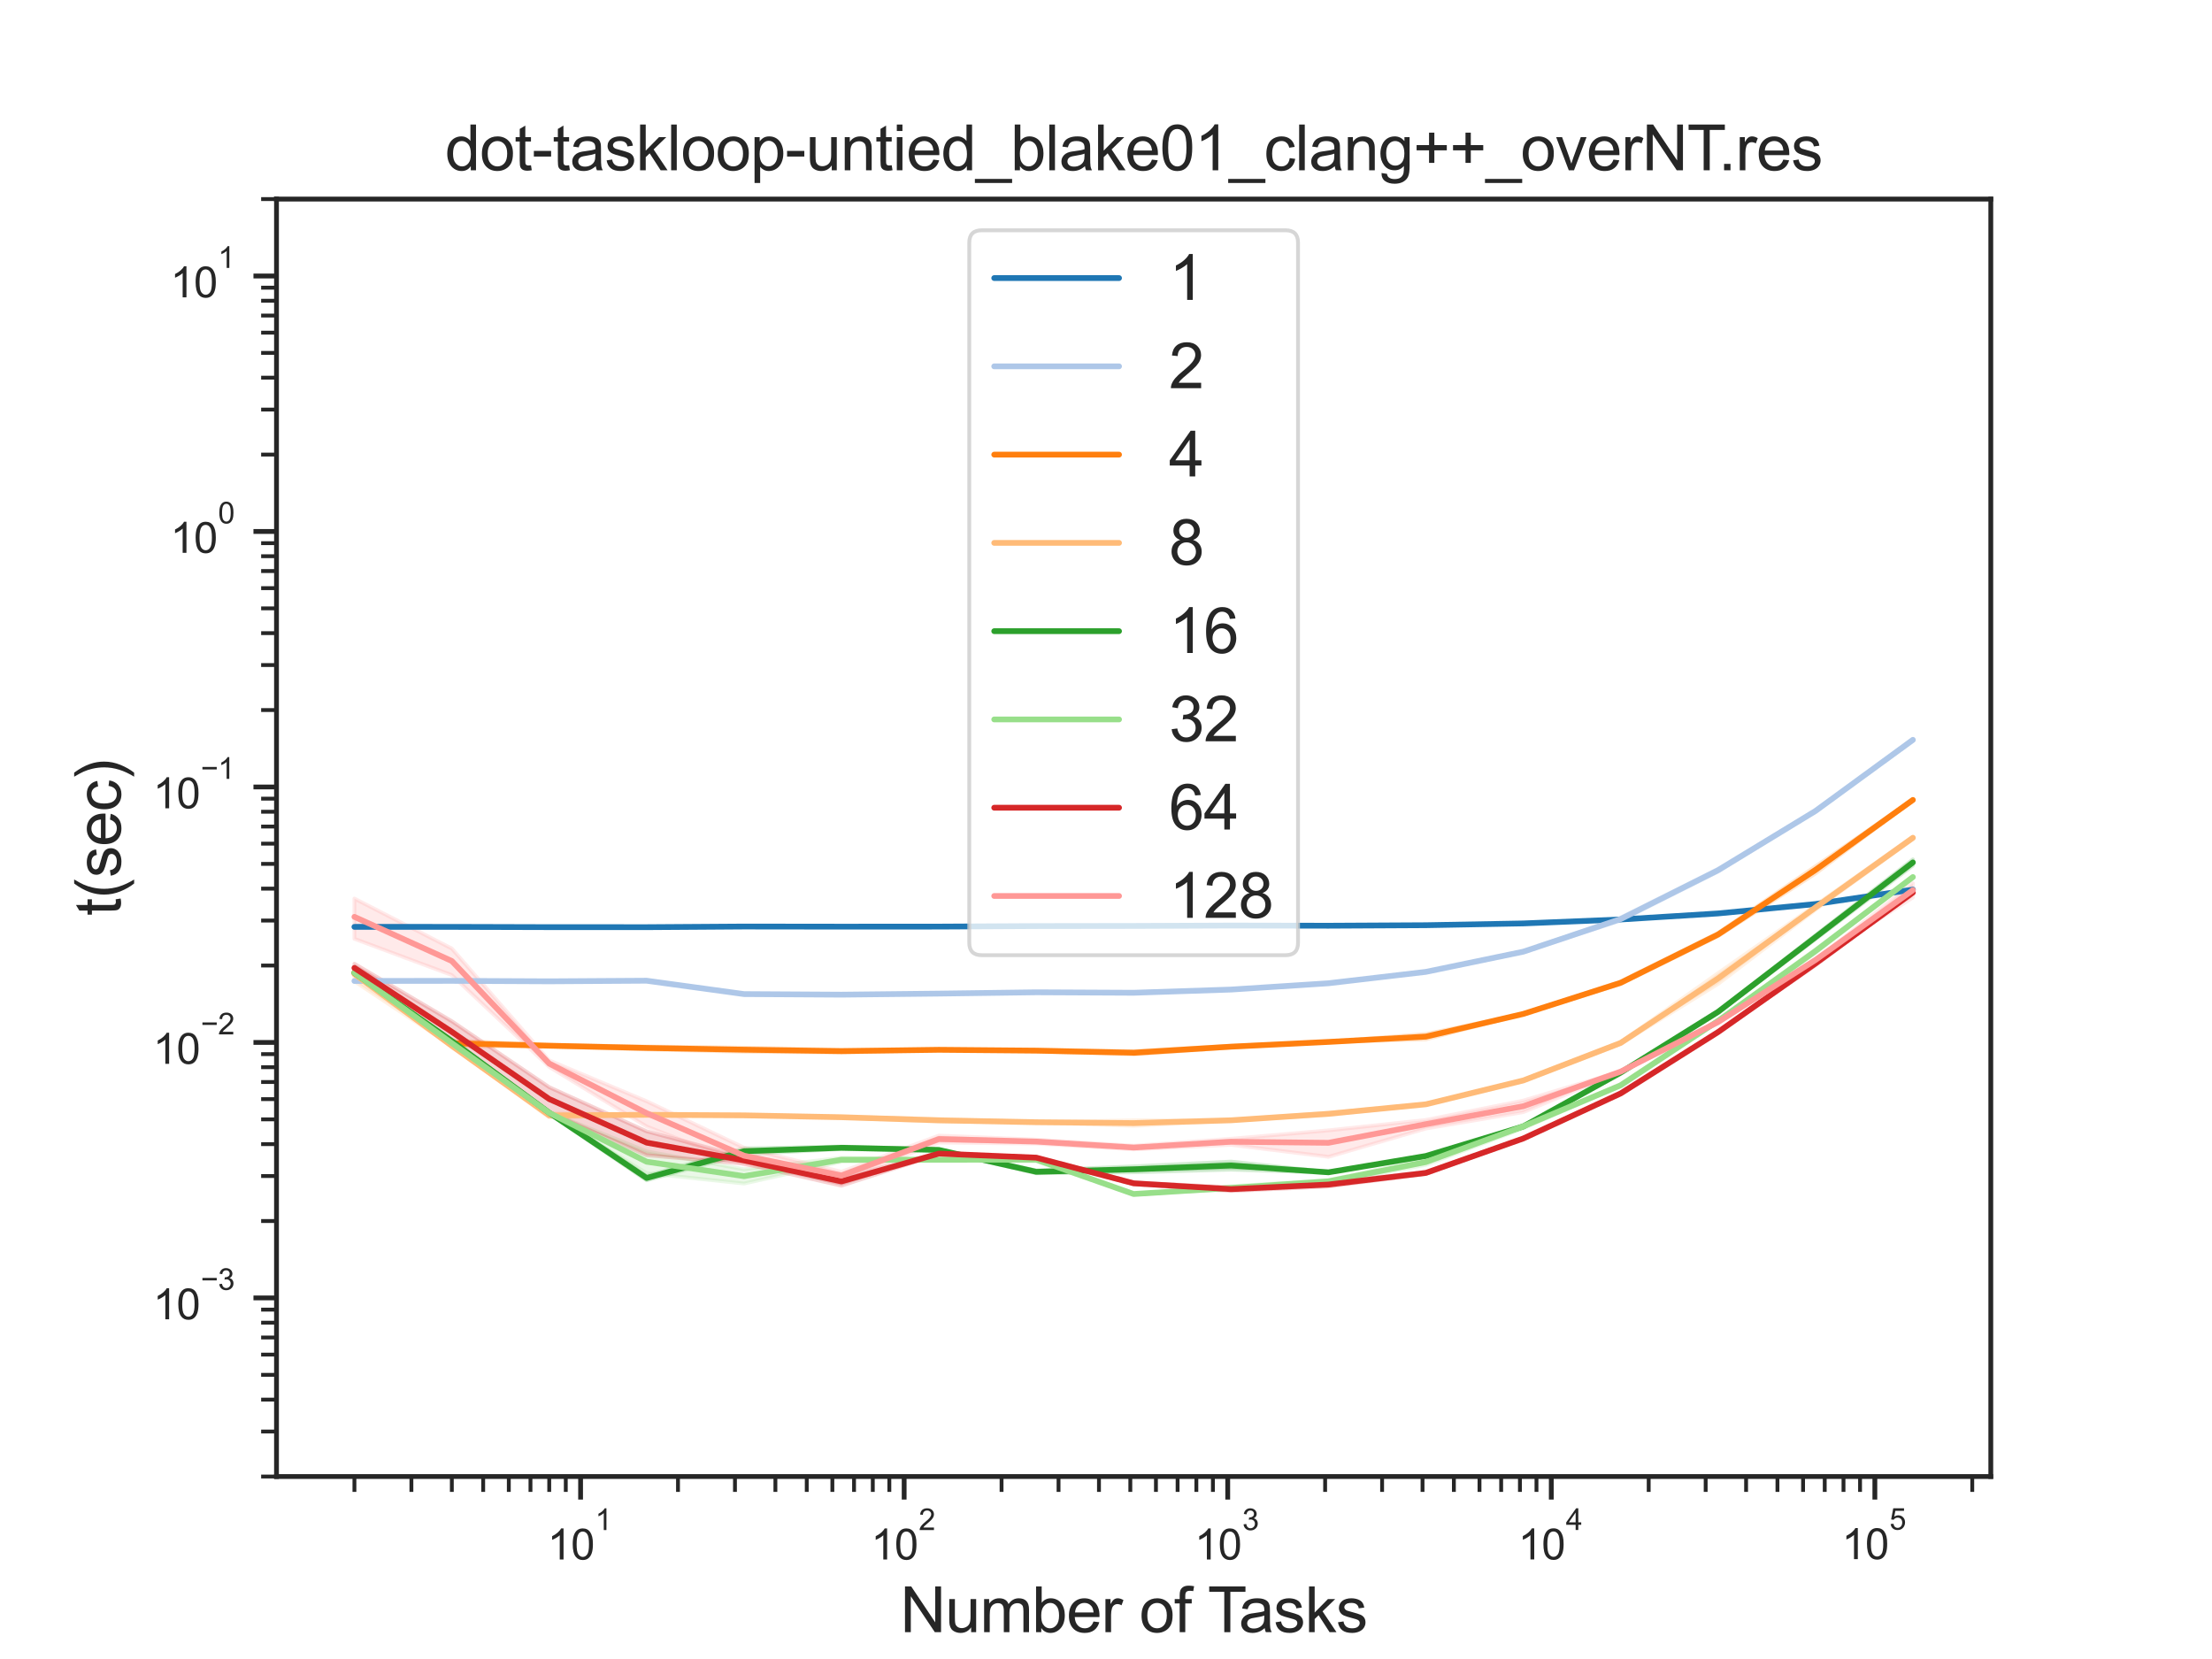 <?xml version="1.0" encoding="utf-8" standalone="no"?>
<!DOCTYPE svg PUBLIC "-//W3C//DTD SVG 1.1//EN"
  "http://www.w3.org/Graphics/SVG/1.1/DTD/svg11.dtd">
<svg xmlns:xlink="http://www.w3.org/1999/xlink" width="460.8pt" height="345.6pt" viewBox="0 0 460.8 345.6" xmlns="http://www.w3.org/2000/svg" version="1.1">
 <defs>
  <style type="text/css">*{stroke-linejoin: round; stroke-linecap: butt}</style>
 </defs>
 <g id="figure_1">
  <g id="patch_1">
   <path d="M 0 345.6 
L 460.8 345.6 
L 460.8 0 
L 0 0 
z
" style="fill: #ffffff"/>
  </g>
  <g id="axes_1">
   <g id="patch_2">
    <path d="M 57.6 307.584 
L 414.72 307.584 
L 414.72 41.472 
L 57.6 41.472 
z
" style="fill: #ffffff"/>
   </g>
   <g id="matplotlib.axis_1">
    <g id="xtick_1">
     <g id="line2d_1">
      <defs>
       <path id="m583a133d14" d="M 0 0 
L 0 4.8 
" style="stroke: #262626"/>
      </defs>
      <g>
       <use xlink:href="#m583a133d14" x="120.947" y="307.584" style="fill: #262626; stroke: #262626"/>
      </g>
     </g>
     <g id="text_1">
      <!-- $\mathdefault{10^{1}}$ -->
      <g style="fill: #262626" transform="translate(114.039 324.959)scale(0.088 -0.088)">
       <defs>
        <path id="ArialMT-31" d="M 2384 0 
L 1822 0 
L 1822 3584 
Q 1619 3391 1289 3197 
Q 959 3003 697 2906 
L 697 3450 
Q 1169 3672 1522 3987 
Q 1875 4303 2022 4600 
L 2384 4600 
L 2384 0 
z
" transform="scale(0.016)"/>
        <path id="ArialMT-30" d="M 266 2259 
Q 266 3072 433 3567 
Q 600 4063 929 4331 
Q 1259 4600 1759 4600 
Q 2128 4600 2406 4451 
Q 2684 4303 2865 4023 
Q 3047 3744 3150 3342 
Q 3253 2941 3253 2259 
Q 3253 1453 3087 958 
Q 2922 463 2592 192 
Q 2263 -78 1759 -78 
Q 1097 -78 719 397 
Q 266 969 266 2259 
z
M 844 2259 
Q 844 1131 1108 757 
Q 1372 384 1759 384 
Q 2147 384 2411 759 
Q 2675 1134 2675 2259 
Q 2675 3391 2411 3762 
Q 2147 4134 1753 4134 
Q 1366 4134 1134 3806 
Q 844 3388 844 2259 
z
" transform="scale(0.016)"/>
       </defs>
       <use xlink:href="#ArialMT-31" transform="translate(0 0.994)"/>
       <use xlink:href="#ArialMT-30" transform="translate(55.615 0.994)"/>
       <use xlink:href="#ArialMT-31" transform="translate(112.973 70.688)scale(0.7)"/>
      </g>
     </g>
    </g>
    <g id="xtick_2">
     <g id="line2d_2">
      <g>
       <use xlink:href="#m583a133d14" x="188.352" y="307.584" style="fill: #262626; stroke: #262626"/>
      </g>
     </g>
     <g id="text_2">
      <!-- $\mathdefault{10^{2}}$ -->
      <g style="fill: #262626" transform="translate(181.444 324.959)scale(0.088 -0.088)">
       <defs>
        <path id="ArialMT-32" d="M 3222 541 
L 3222 0 
L 194 0 
Q 188 203 259 391 
Q 375 700 629 1000 
Q 884 1300 1366 1694 
Q 2113 2306 2375 2664 
Q 2638 3022 2638 3341 
Q 2638 3675 2398 3904 
Q 2159 4134 1775 4134 
Q 1369 4134 1125 3890 
Q 881 3647 878 3216 
L 300 3275 
Q 359 3922 746 4261 
Q 1134 4600 1788 4600 
Q 2447 4600 2831 4234 
Q 3216 3869 3216 3328 
Q 3216 3053 3103 2787 
Q 2991 2522 2730 2228 
Q 2469 1934 1863 1422 
Q 1356 997 1212 845 
Q 1069 694 975 541 
L 3222 541 
z
" transform="scale(0.016)"/>
       </defs>
       <use xlink:href="#ArialMT-31" transform="translate(0 0.994)"/>
       <use xlink:href="#ArialMT-30" transform="translate(55.615 0.994)"/>
       <use xlink:href="#ArialMT-32" transform="translate(112.973 70.688)scale(0.7)"/>
      </g>
     </g>
    </g>
    <g id="xtick_3">
     <g id="line2d_3">
      <g>
       <use xlink:href="#m583a133d14" x="255.757" y="307.584" style="fill: #262626; stroke: #262626"/>
      </g>
     </g>
     <g id="text_3">
      <!-- $\mathdefault{10^{3}}$ -->
      <g style="fill: #262626" transform="translate(248.849 324.959)scale(0.088 -0.088)">
       <defs>
        <path id="ArialMT-33" d="M 269 1209 
L 831 1284 
Q 928 806 1161 595 
Q 1394 384 1728 384 
Q 2125 384 2398 659 
Q 2672 934 2672 1341 
Q 2672 1728 2419 1979 
Q 2166 2231 1775 2231 
Q 1616 2231 1378 2169 
L 1441 2663 
Q 1497 2656 1531 2656 
Q 1891 2656 2178 2843 
Q 2466 3031 2466 3422 
Q 2466 3731 2256 3934 
Q 2047 4138 1716 4138 
Q 1388 4138 1169 3931 
Q 950 3725 888 3313 
L 325 3413 
Q 428 3978 793 4289 
Q 1159 4600 1703 4600 
Q 2078 4600 2393 4439 
Q 2709 4278 2876 4000 
Q 3044 3722 3044 3409 
Q 3044 3113 2884 2869 
Q 2725 2625 2413 2481 
Q 2819 2388 3044 2092 
Q 3269 1797 3269 1353 
Q 3269 753 2831 336 
Q 2394 -81 1725 -81 
Q 1122 -81 723 278 
Q 325 638 269 1209 
z
" transform="scale(0.016)"/>
       </defs>
       <use xlink:href="#ArialMT-31" transform="translate(0 0.994)"/>
       <use xlink:href="#ArialMT-30" transform="translate(55.615 0.994)"/>
       <use xlink:href="#ArialMT-33" transform="translate(112.973 70.688)scale(0.7)"/>
      </g>
     </g>
    </g>
    <g id="xtick_4">
     <g id="line2d_4">
      <g>
       <use xlink:href="#m583a133d14" x="323.162" y="307.584" style="fill: #262626; stroke: #262626"/>
      </g>
     </g>
     <g id="text_4">
      <!-- $\mathdefault{10^{4}}$ -->
      <g style="fill: #262626" transform="translate(316.254 324.871)scale(0.088 -0.088)">
       <defs>
        <path id="ArialMT-34" d="M 2069 0 
L 2069 1097 
L 81 1097 
L 81 1613 
L 2172 4581 
L 2631 4581 
L 2631 1613 
L 3250 1613 
L 3250 1097 
L 2631 1097 
L 2631 0 
L 2069 0 
z
M 2069 1613 
L 2069 3678 
L 634 1613 
L 2069 1613 
z
" transform="scale(0.016)"/>
       </defs>
       <use xlink:href="#ArialMT-31" transform="translate(0 0.202)"/>
       <use xlink:href="#ArialMT-30" transform="translate(55.615 0.202)"/>
       <use xlink:href="#ArialMT-34" transform="translate(112.973 69.895)scale(0.7)"/>
      </g>
     </g>
    </g>
    <g id="xtick_5">
     <g id="line2d_5">
      <g>
       <use xlink:href="#m583a133d14" x="390.567" y="307.584" style="fill: #262626; stroke: #262626"/>
      </g>
     </g>
     <g id="text_5">
      <!-- $\mathdefault{10^{5}}$ -->
      <g style="fill: #262626" transform="translate(383.659 324.871)scale(0.088 -0.088)">
       <defs>
        <path id="ArialMT-35" d="M 266 1200 
L 856 1250 
Q 922 819 1161 601 
Q 1400 384 1738 384 
Q 2144 384 2425 690 
Q 2706 997 2706 1503 
Q 2706 1984 2436 2262 
Q 2166 2541 1728 2541 
Q 1456 2541 1237 2417 
Q 1019 2294 894 2097 
L 366 2166 
L 809 4519 
L 3088 4519 
L 3088 3981 
L 1259 3981 
L 1013 2750 
Q 1425 3038 1878 3038 
Q 2478 3038 2890 2622 
Q 3303 2206 3303 1553 
Q 3303 931 2941 478 
Q 2500 -78 1738 -78 
Q 1113 -78 717 272 
Q 322 622 266 1200 
z
" transform="scale(0.016)"/>
       </defs>
       <use xlink:href="#ArialMT-31" transform="translate(0 0.88)"/>
       <use xlink:href="#ArialMT-30" transform="translate(55.615 0.88)"/>
       <use xlink:href="#ArialMT-35" transform="translate(112.973 70.573)scale(0.7)"/>
      </g>
     </g>
    </g>
    <g id="xtick_6">
     <g id="line2d_6">
      <defs>
       <path id="me61d03de4f" d="M 0 0 
L 0 3.2 
" style="stroke: #262626; stroke-width: 0.8"/>
      </defs>
      <g>
       <use xlink:href="#me61d03de4f" x="73.833" y="307.584" style="fill: #262626; stroke: #262626; stroke-width: 0.8"/>
      </g>
     </g>
    </g>
    <g id="xtick_7">
     <g id="line2d_7">
      <g>
       <use xlink:href="#me61d03de4f" x="85.702" y="307.584" style="fill: #262626; stroke: #262626; stroke-width: 0.8"/>
      </g>
     </g>
    </g>
    <g id="xtick_8">
     <g id="line2d_8">
      <g>
       <use xlink:href="#me61d03de4f" x="94.124" y="307.584" style="fill: #262626; stroke: #262626; stroke-width: 0.8"/>
      </g>
     </g>
    </g>
    <g id="xtick_9">
     <g id="line2d_9">
      <g>
       <use xlink:href="#me61d03de4f" x="100.656" y="307.584" style="fill: #262626; stroke: #262626; stroke-width: 0.8"/>
      </g>
     </g>
    </g>
    <g id="xtick_10">
     <g id="line2d_10">
      <g>
       <use xlink:href="#me61d03de4f" x="105.993" y="307.584" style="fill: #262626; stroke: #262626; stroke-width: 0.8"/>
      </g>
     </g>
    </g>
    <g id="xtick_11">
     <g id="line2d_11">
      <g>
       <use xlink:href="#me61d03de4f" x="110.506" y="307.584" style="fill: #262626; stroke: #262626; stroke-width: 0.8"/>
      </g>
     </g>
    </g>
    <g id="xtick_12">
     <g id="line2d_12">
      <g>
       <use xlink:href="#me61d03de4f" x="114.415" y="307.584" style="fill: #262626; stroke: #262626; stroke-width: 0.8"/>
      </g>
     </g>
    </g>
    <g id="xtick_13">
     <g id="line2d_13">
      <g>
       <use xlink:href="#me61d03de4f" x="117.862" y="307.584" style="fill: #262626; stroke: #262626; stroke-width: 0.8"/>
      </g>
     </g>
    </g>
    <g id="xtick_14">
     <g id="line2d_14">
      <g>
       <use xlink:href="#me61d03de4f" x="141.238" y="307.584" style="fill: #262626; stroke: #262626; stroke-width: 0.8"/>
      </g>
     </g>
    </g>
    <g id="xtick_15">
     <g id="line2d_15">
      <g>
       <use xlink:href="#me61d03de4f" x="153.107" y="307.584" style="fill: #262626; stroke: #262626; stroke-width: 0.8"/>
      </g>
     </g>
    </g>
    <g id="xtick_16">
     <g id="line2d_16">
      <g>
       <use xlink:href="#me61d03de4f" x="161.529" y="307.584" style="fill: #262626; stroke: #262626; stroke-width: 0.8"/>
      </g>
     </g>
    </g>
    <g id="xtick_17">
     <g id="line2d_17">
      <g>
       <use xlink:href="#me61d03de4f" x="168.061" y="307.584" style="fill: #262626; stroke: #262626; stroke-width: 0.8"/>
      </g>
     </g>
    </g>
    <g id="xtick_18">
     <g id="line2d_18">
      <g>
       <use xlink:href="#me61d03de4f" x="173.398" y="307.584" style="fill: #262626; stroke: #262626; stroke-width: 0.8"/>
      </g>
     </g>
    </g>
    <g id="xtick_19">
     <g id="line2d_19">
      <g>
       <use xlink:href="#me61d03de4f" x="177.911" y="307.584" style="fill: #262626; stroke: #262626; stroke-width: 0.8"/>
      </g>
     </g>
    </g>
    <g id="xtick_20">
     <g id="line2d_20">
      <g>
       <use xlink:href="#me61d03de4f" x="181.819" y="307.584" style="fill: #262626; stroke: #262626; stroke-width: 0.8"/>
      </g>
     </g>
    </g>
    <g id="xtick_21">
     <g id="line2d_21">
      <g>
       <use xlink:href="#me61d03de4f" x="185.267" y="307.584" style="fill: #262626; stroke: #262626; stroke-width: 0.8"/>
      </g>
     </g>
    </g>
    <g id="xtick_22">
     <g id="line2d_22">
      <g>
       <use xlink:href="#me61d03de4f" x="208.643" y="307.584" style="fill: #262626; stroke: #262626; stroke-width: 0.8"/>
      </g>
     </g>
    </g>
    <g id="xtick_23">
     <g id="line2d_23">
      <g>
       <use xlink:href="#me61d03de4f" x="220.512" y="307.584" style="fill: #262626; stroke: #262626; stroke-width: 0.8"/>
      </g>
     </g>
    </g>
    <g id="xtick_24">
     <g id="line2d_24">
      <g>
       <use xlink:href="#me61d03de4f" x="228.934" y="307.584" style="fill: #262626; stroke: #262626; stroke-width: 0.8"/>
      </g>
     </g>
    </g>
    <g id="xtick_25">
     <g id="line2d_25">
      <g>
       <use xlink:href="#me61d03de4f" x="235.466" y="307.584" style="fill: #262626; stroke: #262626; stroke-width: 0.8"/>
      </g>
     </g>
    </g>
    <g id="xtick_26">
     <g id="line2d_26">
      <g>
       <use xlink:href="#me61d03de4f" x="240.803" y="307.584" style="fill: #262626; stroke: #262626; stroke-width: 0.8"/>
      </g>
     </g>
    </g>
    <g id="xtick_27">
     <g id="line2d_27">
      <g>
       <use xlink:href="#me61d03de4f" x="245.315" y="307.584" style="fill: #262626; stroke: #262626; stroke-width: 0.8"/>
      </g>
     </g>
    </g>
    <g id="xtick_28">
     <g id="line2d_28">
      <g>
       <use xlink:href="#me61d03de4f" x="249.224" y="307.584" style="fill: #262626; stroke: #262626; stroke-width: 0.8"/>
      </g>
     </g>
    </g>
    <g id="xtick_29">
     <g id="line2d_29">
      <g>
       <use xlink:href="#me61d03de4f" x="252.672" y="307.584" style="fill: #262626; stroke: #262626; stroke-width: 0.8"/>
      </g>
     </g>
    </g>
    <g id="xtick_30">
     <g id="line2d_30">
      <g>
       <use xlink:href="#me61d03de4f" x="276.048" y="307.584" style="fill: #262626; stroke: #262626; stroke-width: 0.8"/>
      </g>
     </g>
    </g>
    <g id="xtick_31">
     <g id="line2d_31">
      <g>
       <use xlink:href="#me61d03de4f" x="287.917" y="307.584" style="fill: #262626; stroke: #262626; stroke-width: 0.8"/>
      </g>
     </g>
    </g>
    <g id="xtick_32">
     <g id="line2d_32">
      <g>
       <use xlink:href="#me61d03de4f" x="296.338" y="307.584" style="fill: #262626; stroke: #262626; stroke-width: 0.8"/>
      </g>
     </g>
    </g>
    <g id="xtick_33">
     <g id="line2d_33">
      <g>
       <use xlink:href="#me61d03de4f" x="302.871" y="307.584" style="fill: #262626; stroke: #262626; stroke-width: 0.8"/>
      </g>
     </g>
    </g>
    <g id="xtick_34">
     <g id="line2d_34">
      <g>
       <use xlink:href="#me61d03de4f" x="308.208" y="307.584" style="fill: #262626; stroke: #262626; stroke-width: 0.8"/>
      </g>
     </g>
    </g>
    <g id="xtick_35">
     <g id="line2d_35">
      <g>
       <use xlink:href="#me61d03de4f" x="312.72" y="307.584" style="fill: #262626; stroke: #262626; stroke-width: 0.8"/>
      </g>
     </g>
    </g>
    <g id="xtick_36">
     <g id="line2d_36">
      <g>
       <use xlink:href="#me61d03de4f" x="316.629" y="307.584" style="fill: #262626; stroke: #262626; stroke-width: 0.8"/>
      </g>
     </g>
    </g>
    <g id="xtick_37">
     <g id="line2d_37">
      <g>
       <use xlink:href="#me61d03de4f" x="320.077" y="307.584" style="fill: #262626; stroke: #262626; stroke-width: 0.8"/>
      </g>
     </g>
    </g>
    <g id="xtick_38">
     <g id="line2d_38">
      <g>
       <use xlink:href="#me61d03de4f" x="343.452" y="307.584" style="fill: #262626; stroke: #262626; stroke-width: 0.8"/>
      </g>
     </g>
    </g>
    <g id="xtick_39">
     <g id="line2d_39">
      <g>
       <use xlink:href="#me61d03de4f" x="355.322" y="307.584" style="fill: #262626; stroke: #262626; stroke-width: 0.8"/>
      </g>
     </g>
    </g>
    <g id="xtick_40">
     <g id="line2d_40">
      <g>
       <use xlink:href="#me61d03de4f" x="363.743" y="307.584" style="fill: #262626; stroke: #262626; stroke-width: 0.8"/>
      </g>
     </g>
    </g>
    <g id="xtick_41">
     <g id="line2d_41">
      <g>
       <use xlink:href="#me61d03de4f" x="370.276" y="307.584" style="fill: #262626; stroke: #262626; stroke-width: 0.8"/>
      </g>
     </g>
    </g>
    <g id="xtick_42">
     <g id="line2d_42">
      <g>
       <use xlink:href="#me61d03de4f" x="375.613" y="307.584" style="fill: #262626; stroke: #262626; stroke-width: 0.8"/>
      </g>
     </g>
    </g>
    <g id="xtick_43">
     <g id="line2d_43">
      <g>
       <use xlink:href="#me61d03de4f" x="380.125" y="307.584" style="fill: #262626; stroke: #262626; stroke-width: 0.8"/>
      </g>
     </g>
    </g>
    <g id="xtick_44">
     <g id="line2d_44">
      <g>
       <use xlink:href="#me61d03de4f" x="384.034" y="307.584" style="fill: #262626; stroke: #262626; stroke-width: 0.8"/>
      </g>
     </g>
    </g>
    <g id="xtick_45">
     <g id="line2d_45">
      <g>
       <use xlink:href="#me61d03de4f" x="387.482" y="307.584" style="fill: #262626; stroke: #262626; stroke-width: 0.8"/>
      </g>
     </g>
    </g>
    <g id="xtick_46">
     <g id="line2d_46">
      <g>
       <use xlink:href="#me61d03de4f" x="410.857" y="307.584" style="fill: #262626; stroke: #262626; stroke-width: 0.8"/>
      </g>
     </g>
    </g>
    <g id="text_6">
     <!-- Number of Tasks -->
     <g style="fill: #262626" transform="translate(187.514 340.013)scale(0.13 -0.13)">
      <defs>
       <path id="ArialMT-4e" d="M 488 0 
L 488 4581 
L 1109 4581 
L 3516 984 
L 3516 4581 
L 4097 4581 
L 4097 0 
L 3475 0 
L 1069 3600 
L 1069 0 
L 488 0 
z
" transform="scale(0.016)"/>
       <path id="ArialMT-75" d="M 2597 0 
L 2597 488 
Q 2209 -75 1544 -75 
Q 1250 -75 995 37 
Q 741 150 617 320 
Q 494 491 444 738 
Q 409 903 409 1263 
L 409 3319 
L 972 3319 
L 972 1478 
Q 972 1038 1006 884 
Q 1059 663 1231 536 
Q 1403 409 1656 409 
Q 1909 409 2131 539 
Q 2353 669 2445 892 
Q 2538 1116 2538 1541 
L 2538 3319 
L 3100 3319 
L 3100 0 
L 2597 0 
z
" transform="scale(0.016)"/>
       <path id="ArialMT-6d" d="M 422 0 
L 422 3319 
L 925 3319 
L 925 2853 
Q 1081 3097 1340 3245 
Q 1600 3394 1931 3394 
Q 2300 3394 2536 3241 
Q 2772 3088 2869 2813 
Q 3263 3394 3894 3394 
Q 4388 3394 4653 3120 
Q 4919 2847 4919 2278 
L 4919 0 
L 4359 0 
L 4359 2091 
Q 4359 2428 4304 2576 
Q 4250 2725 4106 2815 
Q 3963 2906 3769 2906 
Q 3419 2906 3187 2673 
Q 2956 2441 2956 1928 
L 2956 0 
L 2394 0 
L 2394 2156 
Q 2394 2531 2256 2718 
Q 2119 2906 1806 2906 
Q 1569 2906 1367 2781 
Q 1166 2656 1075 2415 
Q 984 2175 984 1722 
L 984 0 
L 422 0 
z
" transform="scale(0.016)"/>
       <path id="ArialMT-62" d="M 941 0 
L 419 0 
L 419 4581 
L 981 4581 
L 981 2947 
Q 1338 3394 1891 3394 
Q 2197 3394 2470 3270 
Q 2744 3147 2920 2923 
Q 3097 2700 3197 2384 
Q 3297 2069 3297 1709 
Q 3297 856 2875 390 
Q 2453 -75 1863 -75 
Q 1275 -75 941 416 
L 941 0 
z
M 934 1684 
Q 934 1088 1097 822 
Q 1363 388 1816 388 
Q 2184 388 2453 708 
Q 2722 1028 2722 1663 
Q 2722 2313 2464 2622 
Q 2206 2931 1841 2931 
Q 1472 2931 1203 2611 
Q 934 2291 934 1684 
z
" transform="scale(0.016)"/>
       <path id="ArialMT-65" d="M 2694 1069 
L 3275 997 
Q 3138 488 2766 206 
Q 2394 -75 1816 -75 
Q 1088 -75 661 373 
Q 234 822 234 1631 
Q 234 2469 665 2931 
Q 1097 3394 1784 3394 
Q 2450 3394 2872 2941 
Q 3294 2488 3294 1666 
Q 3294 1616 3291 1516 
L 816 1516 
Q 847 969 1125 678 
Q 1403 388 1819 388 
Q 2128 388 2347 550 
Q 2566 713 2694 1069 
z
M 847 1978 
L 2700 1978 
Q 2663 2397 2488 2606 
Q 2219 2931 1791 2931 
Q 1403 2931 1139 2672 
Q 875 2413 847 1978 
z
" transform="scale(0.016)"/>
       <path id="ArialMT-72" d="M 416 0 
L 416 3319 
L 922 3319 
L 922 2816 
Q 1116 3169 1280 3281 
Q 1444 3394 1641 3394 
Q 1925 3394 2219 3213 
L 2025 2691 
Q 1819 2813 1613 2813 
Q 1428 2813 1281 2702 
Q 1134 2591 1072 2394 
Q 978 2094 978 1738 
L 978 0 
L 416 0 
z
" transform="scale(0.016)"/>
       <path id="ArialMT-20" transform="scale(0.016)"/>
       <path id="ArialMT-6f" d="M 213 1659 
Q 213 2581 725 3025 
Q 1153 3394 1769 3394 
Q 2453 3394 2887 2945 
Q 3322 2497 3322 1706 
Q 3322 1066 3130 698 
Q 2938 331 2570 128 
Q 2203 -75 1769 -75 
Q 1072 -75 642 372 
Q 213 819 213 1659 
z
M 791 1659 
Q 791 1022 1069 705 
Q 1347 388 1769 388 
Q 2188 388 2466 706 
Q 2744 1025 2744 1678 
Q 2744 2294 2464 2611 
Q 2184 2928 1769 2928 
Q 1347 2928 1069 2612 
Q 791 2297 791 1659 
z
" transform="scale(0.016)"/>
       <path id="ArialMT-66" d="M 556 0 
L 556 2881 
L 59 2881 
L 59 3319 
L 556 3319 
L 556 3672 
Q 556 4006 616 4169 
Q 697 4388 901 4523 
Q 1106 4659 1475 4659 
Q 1713 4659 2000 4603 
L 1916 4113 
Q 1741 4144 1584 4144 
Q 1328 4144 1222 4034 
Q 1116 3925 1116 3625 
L 1116 3319 
L 1763 3319 
L 1763 2881 
L 1116 2881 
L 1116 0 
L 556 0 
z
" transform="scale(0.016)"/>
       <path id="ArialMT-54" d="M 1659 0 
L 1659 4041 
L 150 4041 
L 150 4581 
L 3781 4581 
L 3781 4041 
L 2266 4041 
L 2266 0 
L 1659 0 
z
" transform="scale(0.016)"/>
       <path id="ArialMT-61" d="M 2588 409 
Q 2275 144 1986 34 
Q 1697 -75 1366 -75 
Q 819 -75 525 192 
Q 231 459 231 875 
Q 231 1119 342 1320 
Q 453 1522 633 1644 
Q 813 1766 1038 1828 
Q 1203 1872 1538 1913 
Q 2219 1994 2541 2106 
Q 2544 2222 2544 2253 
Q 2544 2597 2384 2738 
Q 2169 2928 1744 2928 
Q 1347 2928 1158 2789 
Q 969 2650 878 2297 
L 328 2372 
Q 403 2725 575 2942 
Q 747 3159 1072 3276 
Q 1397 3394 1825 3394 
Q 2250 3394 2515 3294 
Q 2781 3194 2906 3042 
Q 3031 2891 3081 2659 
Q 3109 2516 3109 2141 
L 3109 1391 
Q 3109 606 3145 398 
Q 3181 191 3288 0 
L 2700 0 
Q 2613 175 2588 409 
z
M 2541 1666 
Q 2234 1541 1622 1453 
Q 1275 1403 1131 1340 
Q 988 1278 909 1158 
Q 831 1038 831 891 
Q 831 666 1001 516 
Q 1172 366 1500 366 
Q 1825 366 2078 508 
Q 2331 650 2450 897 
Q 2541 1088 2541 1459 
L 2541 1666 
z
" transform="scale(0.016)"/>
       <path id="ArialMT-73" d="M 197 991 
L 753 1078 
Q 800 744 1014 566 
Q 1228 388 1613 388 
Q 2000 388 2187 545 
Q 2375 703 2375 916 
Q 2375 1106 2209 1216 
Q 2094 1291 1634 1406 
Q 1016 1563 777 1677 
Q 538 1791 414 1992 
Q 291 2194 291 2438 
Q 291 2659 392 2848 
Q 494 3038 669 3163 
Q 800 3259 1026 3326 
Q 1253 3394 1513 3394 
Q 1903 3394 2198 3281 
Q 2494 3169 2634 2976 
Q 2775 2784 2828 2463 
L 2278 2388 
Q 2241 2644 2061 2787 
Q 1881 2931 1553 2931 
Q 1166 2931 1000 2803 
Q 834 2675 834 2503 
Q 834 2394 903 2306 
Q 972 2216 1119 2156 
Q 1203 2125 1616 2013 
Q 2213 1853 2448 1751 
Q 2684 1650 2818 1456 
Q 2953 1263 2953 975 
Q 2953 694 2789 445 
Q 2625 197 2315 61 
Q 2006 -75 1616 -75 
Q 969 -75 630 194 
Q 291 463 197 991 
z
" transform="scale(0.016)"/>
       <path id="ArialMT-6b" d="M 425 0 
L 425 4581 
L 988 4581 
L 988 1969 
L 2319 3319 
L 3047 3319 
L 1778 2088 
L 3175 0 
L 2481 0 
L 1384 1697 
L 988 1316 
L 988 0 
L 425 0 
z
" transform="scale(0.016)"/>
      </defs>
      <use xlink:href="#ArialMT-4e"/>
      <use xlink:href="#ArialMT-75" x="72.217"/>
      <use xlink:href="#ArialMT-6d" x="127.832"/>
      <use xlink:href="#ArialMT-62" x="211.133"/>
      <use xlink:href="#ArialMT-65" x="266.748"/>
      <use xlink:href="#ArialMT-72" x="322.363"/>
      <use xlink:href="#ArialMT-20" x="355.664"/>
      <use xlink:href="#ArialMT-6f" x="383.447"/>
      <use xlink:href="#ArialMT-66" x="439.062"/>
      <use xlink:href="#ArialMT-20" x="466.846"/>
      <use xlink:href="#ArialMT-54" x="492.879"/>
      <use xlink:href="#ArialMT-61" x="542.838"/>
      <use xlink:href="#ArialMT-73" x="598.453"/>
      <use xlink:href="#ArialMT-6b" x="648.453"/>
      <use xlink:href="#ArialMT-73" x="698.453"/>
     </g>
    </g>
   </g>
   <g id="matplotlib.axis_2">
    <g id="ytick_1">
     <g id="line2d_47">
      <defs>
       <path id="m31d7ae1244" d="M 0 0 
L -4.8 0 
" style="stroke: #262626"/>
      </defs>
      <g>
       <use xlink:href="#m31d7ae1244" x="57.6" y="270.383" style="fill: #262626; stroke: #262626"/>
      </g>
     </g>
     <g id="text_7">
      <!-- $\mathdefault{10^{-3}}$ -->
      <g style="fill: #262626" transform="translate(31.876 274.921)scale(0.088 -0.088)">
       <defs>
        <path id="ArialMT-2212" d="M 3381 1997 
L 356 1997 
L 356 2522 
L 3381 2522 
L 3381 1997 
z
" transform="scale(0.016)"/>
       </defs>
       <use xlink:href="#ArialMT-31" transform="translate(0 0.994)"/>
       <use xlink:href="#ArialMT-30" transform="translate(55.615 0.994)"/>
       <use xlink:href="#ArialMT-2212" transform="translate(112.973 70.688)scale(0.7)"/>
       <use xlink:href="#ArialMT-33" transform="translate(153.852 70.688)scale(0.7)"/>
      </g>
     </g>
    </g>
    <g id="ytick_2">
     <g id="line2d_48">
      <g>
       <use xlink:href="#m31d7ae1244" x="57.6" y="217.161" style="fill: #262626; stroke: #262626"/>
      </g>
     </g>
     <g id="text_8">
      <!-- $\mathdefault{10^{-2}}$ -->
      <g style="fill: #262626" transform="translate(31.876 221.698)scale(0.088 -0.088)">
       <use xlink:href="#ArialMT-31" transform="translate(0 0.994)"/>
       <use xlink:href="#ArialMT-30" transform="translate(55.615 0.994)"/>
       <use xlink:href="#ArialMT-2212" transform="translate(112.973 70.688)scale(0.7)"/>
       <use xlink:href="#ArialMT-32" transform="translate(153.852 70.688)scale(0.7)"/>
      </g>
     </g>
    </g>
    <g id="ytick_3">
     <g id="line2d_49">
      <g>
       <use xlink:href="#m31d7ae1244" x="57.6" y="163.938" style="fill: #262626; stroke: #262626"/>
      </g>
     </g>
     <g id="text_9">
      <!-- $\mathdefault{10^{-1}}$ -->
      <g style="fill: #262626" transform="translate(31.876 168.476)scale(0.088 -0.088)">
       <use xlink:href="#ArialMT-31" transform="translate(0 0.994)"/>
       <use xlink:href="#ArialMT-30" transform="translate(55.615 0.994)"/>
       <use xlink:href="#ArialMT-2212" transform="translate(112.973 70.688)scale(0.7)"/>
       <use xlink:href="#ArialMT-31" transform="translate(153.852 70.688)scale(0.7)"/>
      </g>
     </g>
    </g>
    <g id="ytick_4">
     <g id="line2d_50">
      <g>
       <use xlink:href="#m31d7ae1244" x="57.6" y="110.716" style="fill: #262626; stroke: #262626"/>
      </g>
     </g>
     <g id="text_10">
      <!-- $\mathdefault{10^{0}}$ -->
      <g style="fill: #262626" transform="translate(35.484 115.253)scale(0.088 -0.088)">
       <use xlink:href="#ArialMT-31" transform="translate(0 0.994)"/>
       <use xlink:href="#ArialMT-30" transform="translate(55.615 0.994)"/>
       <use xlink:href="#ArialMT-30" transform="translate(112.973 70.688)scale(0.7)"/>
      </g>
     </g>
    </g>
    <g id="ytick_5">
     <g id="line2d_51">
      <g>
       <use xlink:href="#m31d7ae1244" x="57.6" y="57.494" style="fill: #262626; stroke: #262626"/>
      </g>
     </g>
     <g id="text_11">
      <!-- $\mathdefault{10^{1}}$ -->
      <g style="fill: #262626" transform="translate(35.484 62.031)scale(0.088 -0.088)">
       <use xlink:href="#ArialMT-31" transform="translate(0 0.994)"/>
       <use xlink:href="#ArialMT-30" transform="translate(55.615 0.994)"/>
       <use xlink:href="#ArialMT-31" transform="translate(112.973 70.688)scale(0.7)"/>
      </g>
     </g>
    </g>
    <g id="ytick_6">
     <g id="line2d_52">
      <defs>
       <path id="m9488a90645" d="M 0 0 
L -3.2 0 
" style="stroke: #262626; stroke-width: 0.8"/>
      </defs>
      <g>
       <use xlink:href="#m9488a90645" x="57.6" y="307.584" style="fill: #262626; stroke: #262626; stroke-width: 0.8"/>
      </g>
     </g>
    </g>
    <g id="ytick_7">
     <g id="line2d_53">
      <g>
       <use xlink:href="#m9488a90645" x="57.6" y="298.212" style="fill: #262626; stroke: #262626; stroke-width: 0.8"/>
      </g>
     </g>
    </g>
    <g id="ytick_8">
     <g id="line2d_54">
      <g>
       <use xlink:href="#m9488a90645" x="57.6" y="291.562" style="fill: #262626; stroke: #262626; stroke-width: 0.8"/>
      </g>
     </g>
    </g>
    <g id="ytick_9">
     <g id="line2d_55">
      <g>
       <use xlink:href="#m9488a90645" x="57.6" y="286.405" style="fill: #262626; stroke: #262626; stroke-width: 0.8"/>
      </g>
     </g>
    </g>
    <g id="ytick_10">
     <g id="line2d_56">
      <g>
       <use xlink:href="#m9488a90645" x="57.6" y="282.19" style="fill: #262626; stroke: #262626; stroke-width: 0.8"/>
      </g>
     </g>
    </g>
    <g id="ytick_11">
     <g id="line2d_57">
      <g>
       <use xlink:href="#m9488a90645" x="57.6" y="278.627" style="fill: #262626; stroke: #262626; stroke-width: 0.8"/>
      </g>
     </g>
    </g>
    <g id="ytick_12">
     <g id="line2d_58">
      <g>
       <use xlink:href="#m9488a90645" x="57.6" y="275.541" style="fill: #262626; stroke: #262626; stroke-width: 0.8"/>
      </g>
     </g>
    </g>
    <g id="ytick_13">
     <g id="line2d_59">
      <g>
       <use xlink:href="#m9488a90645" x="57.6" y="272.818" style="fill: #262626; stroke: #262626; stroke-width: 0.8"/>
      </g>
     </g>
    </g>
    <g id="ytick_14">
     <g id="line2d_60">
      <g>
       <use xlink:href="#m9488a90645" x="57.6" y="254.362" style="fill: #262626; stroke: #262626; stroke-width: 0.8"/>
      </g>
     </g>
    </g>
    <g id="ytick_15">
     <g id="line2d_61">
      <g>
       <use xlink:href="#m9488a90645" x="57.6" y="244.99" style="fill: #262626; stroke: #262626; stroke-width: 0.8"/>
      </g>
     </g>
    </g>
    <g id="ytick_16">
     <g id="line2d_62">
      <g>
       <use xlink:href="#m9488a90645" x="57.6" y="238.34" style="fill: #262626; stroke: #262626; stroke-width: 0.8"/>
      </g>
     </g>
    </g>
    <g id="ytick_17">
     <g id="line2d_63">
      <g>
       <use xlink:href="#m9488a90645" x="57.6" y="233.182" style="fill: #262626; stroke: #262626; stroke-width: 0.8"/>
      </g>
     </g>
    </g>
    <g id="ytick_18">
     <g id="line2d_64">
      <g>
       <use xlink:href="#m9488a90645" x="57.6" y="228.968" style="fill: #262626; stroke: #262626; stroke-width: 0.8"/>
      </g>
     </g>
    </g>
    <g id="ytick_19">
     <g id="line2d_65">
      <g>
       <use xlink:href="#m9488a90645" x="57.6" y="225.405" style="fill: #262626; stroke: #262626; stroke-width: 0.8"/>
      </g>
     </g>
    </g>
    <g id="ytick_20">
     <g id="line2d_66">
      <g>
       <use xlink:href="#m9488a90645" x="57.6" y="222.319" style="fill: #262626; stroke: #262626; stroke-width: 0.8"/>
      </g>
     </g>
    </g>
    <g id="ytick_21">
     <g id="line2d_67">
      <g>
       <use xlink:href="#m9488a90645" x="57.6" y="219.596" style="fill: #262626; stroke: #262626; stroke-width: 0.8"/>
      </g>
     </g>
    </g>
    <g id="ytick_22">
     <g id="line2d_68">
      <g>
       <use xlink:href="#m9488a90645" x="57.6" y="201.139" style="fill: #262626; stroke: #262626; stroke-width: 0.8"/>
      </g>
     </g>
    </g>
    <g id="ytick_23">
     <g id="line2d_69">
      <g>
       <use xlink:href="#m9488a90645" x="57.6" y="191.767" style="fill: #262626; stroke: #262626; stroke-width: 0.8"/>
      </g>
     </g>
    </g>
    <g id="ytick_24">
     <g id="line2d_70">
      <g>
       <use xlink:href="#m9488a90645" x="57.6" y="185.118" style="fill: #262626; stroke: #262626; stroke-width: 0.8"/>
      </g>
     </g>
    </g>
    <g id="ytick_25">
     <g id="line2d_71">
      <g>
       <use xlink:href="#m9488a90645" x="57.6" y="179.96" style="fill: #262626; stroke: #262626; stroke-width: 0.8"/>
      </g>
     </g>
    </g>
    <g id="ytick_26">
     <g id="line2d_72">
      <g>
       <use xlink:href="#m9488a90645" x="57.6" y="175.746" style="fill: #262626; stroke: #262626; stroke-width: 0.8"/>
      </g>
     </g>
    </g>
    <g id="ytick_27">
     <g id="line2d_73">
      <g>
       <use xlink:href="#m9488a90645" x="57.6" y="172.183" style="fill: #262626; stroke: #262626; stroke-width: 0.8"/>
      </g>
     </g>
    </g>
    <g id="ytick_28">
     <g id="line2d_74">
      <g>
       <use xlink:href="#m9488a90645" x="57.6" y="169.096" style="fill: #262626; stroke: #262626; stroke-width: 0.8"/>
      </g>
     </g>
    </g>
    <g id="ytick_29">
     <g id="line2d_75">
      <g>
       <use xlink:href="#m9488a90645" x="57.6" y="166.374" style="fill: #262626; stroke: #262626; stroke-width: 0.8"/>
      </g>
     </g>
    </g>
    <g id="ytick_30">
     <g id="line2d_76">
      <g>
       <use xlink:href="#m9488a90645" x="57.6" y="147.917" style="fill: #262626; stroke: #262626; stroke-width: 0.8"/>
      </g>
     </g>
    </g>
    <g id="ytick_31">
     <g id="line2d_77">
      <g>
       <use xlink:href="#m9488a90645" x="57.6" y="138.545" style="fill: #262626; stroke: #262626; stroke-width: 0.8"/>
      </g>
     </g>
    </g>
    <g id="ytick_32">
     <g id="line2d_78">
      <g>
       <use xlink:href="#m9488a90645" x="57.6" y="131.895" style="fill: #262626; stroke: #262626; stroke-width: 0.8"/>
      </g>
     </g>
    </g>
    <g id="ytick_33">
     <g id="line2d_79">
      <g>
       <use xlink:href="#m9488a90645" x="57.6" y="126.737" style="fill: #262626; stroke: #262626; stroke-width: 0.8"/>
      </g>
     </g>
    </g>
    <g id="ytick_34">
     <g id="line2d_80">
      <g>
       <use xlink:href="#m9488a90645" x="57.6" y="122.523" style="fill: #262626; stroke: #262626; stroke-width: 0.8"/>
      </g>
     </g>
    </g>
    <g id="ytick_35">
     <g id="line2d_81">
      <g>
       <use xlink:href="#m9488a90645" x="57.6" y="118.96" style="fill: #262626; stroke: #262626; stroke-width: 0.8"/>
      </g>
     </g>
    </g>
    <g id="ytick_36">
     <g id="line2d_82">
      <g>
       <use xlink:href="#m9488a90645" x="57.6" y="115.874" style="fill: #262626; stroke: #262626; stroke-width: 0.8"/>
      </g>
     </g>
    </g>
    <g id="ytick_37">
     <g id="line2d_83">
      <g>
       <use xlink:href="#m9488a90645" x="57.6" y="113.151" style="fill: #262626; stroke: #262626; stroke-width: 0.8"/>
      </g>
     </g>
    </g>
    <g id="ytick_38">
     <g id="line2d_84">
      <g>
       <use xlink:href="#m9488a90645" x="57.6" y="94.694" style="fill: #262626; stroke: #262626; stroke-width: 0.8"/>
      </g>
     </g>
    </g>
    <g id="ytick_39">
     <g id="line2d_85">
      <g>
       <use xlink:href="#m9488a90645" x="57.6" y="85.322" style="fill: #262626; stroke: #262626; stroke-width: 0.8"/>
      </g>
     </g>
    </g>
    <g id="ytick_40">
     <g id="line2d_86">
      <g>
       <use xlink:href="#m9488a90645" x="57.6" y="78.673" style="fill: #262626; stroke: #262626; stroke-width: 0.8"/>
      </g>
     </g>
    </g>
    <g id="ytick_41">
     <g id="line2d_87">
      <g>
       <use xlink:href="#m9488a90645" x="57.6" y="73.515" style="fill: #262626; stroke: #262626; stroke-width: 0.8"/>
      </g>
     </g>
    </g>
    <g id="ytick_42">
     <g id="line2d_88">
      <g>
       <use xlink:href="#m9488a90645" x="57.6" y="69.301" style="fill: #262626; stroke: #262626; stroke-width: 0.8"/>
      </g>
     </g>
    </g>
    <g id="ytick_43">
     <g id="line2d_89">
      <g>
       <use xlink:href="#m9488a90645" x="57.6" y="65.738" style="fill: #262626; stroke: #262626; stroke-width: 0.8"/>
      </g>
     </g>
    </g>
    <g id="ytick_44">
     <g id="line2d_90">
      <g>
       <use xlink:href="#m9488a90645" x="57.6" y="62.651" style="fill: #262626; stroke: #262626; stroke-width: 0.8"/>
      </g>
     </g>
    </g>
    <g id="ytick_45">
     <g id="line2d_91">
      <g>
       <use xlink:href="#m9488a90645" x="57.6" y="59.929" style="fill: #262626; stroke: #262626; stroke-width: 0.8"/>
      </g>
     </g>
    </g>
    <g id="ytick_46">
     <g id="line2d_92">
      <g>
       <use xlink:href="#m9488a90645" x="57.6" y="41.472" style="fill: #262626; stroke: #262626; stroke-width: 0.8"/>
      </g>
     </g>
    </g>
    <g id="text_12">
     <!-- t(sec) -->
     <g style="fill: #262626" transform="translate(25.14 190.777)rotate(-90)scale(0.13 -0.13)">
      <defs>
       <path id="ArialMT-74" d="M 1650 503 
L 1731 6 
Q 1494 -44 1306 -44 
Q 1000 -44 831 53 
Q 663 150 594 308 
Q 525 466 525 972 
L 525 2881 
L 113 2881 
L 113 3319 
L 525 3319 
L 525 4141 
L 1084 4478 
L 1084 3319 
L 1650 3319 
L 1650 2881 
L 1084 2881 
L 1084 941 
Q 1084 700 1114 631 
Q 1144 563 1211 522 
Q 1278 481 1403 481 
Q 1497 481 1650 503 
z
" transform="scale(0.016)"/>
       <path id="ArialMT-28" d="M 1497 -1347 
Q 1031 -759 709 28 
Q 388 816 388 1659 
Q 388 2403 628 3084 
Q 909 3875 1497 4659 
L 1900 4659 
Q 1522 4009 1400 3731 
Q 1209 3300 1100 2831 
Q 966 2247 966 1656 
Q 966 153 1900 -1347 
L 1497 -1347 
z
" transform="scale(0.016)"/>
       <path id="ArialMT-63" d="M 2588 1216 
L 3141 1144 
Q 3050 572 2676 248 
Q 2303 -75 1759 -75 
Q 1078 -75 664 370 
Q 250 816 250 1647 
Q 250 2184 428 2587 
Q 606 2991 970 3192 
Q 1334 3394 1763 3394 
Q 2303 3394 2647 3120 
Q 2991 2847 3088 2344 
L 2541 2259 
Q 2463 2594 2264 2762 
Q 2066 2931 1784 2931 
Q 1359 2931 1093 2626 
Q 828 2322 828 1663 
Q 828 994 1084 691 
Q 1341 388 1753 388 
Q 2084 388 2306 591 
Q 2528 794 2588 1216 
z
" transform="scale(0.016)"/>
       <path id="ArialMT-29" d="M 791 -1347 
L 388 -1347 
Q 1322 153 1322 1656 
Q 1322 2244 1188 2822 
Q 1081 3291 891 3722 
Q 769 4003 388 4659 
L 791 4659 
Q 1378 3875 1659 3084 
Q 1900 2403 1900 1659 
Q 1900 816 1576 28 
Q 1253 -759 791 -1347 
z
" transform="scale(0.016)"/>
      </defs>
      <use xlink:href="#ArialMT-74"/>
      <use xlink:href="#ArialMT-28" x="27.783"/>
      <use xlink:href="#ArialMT-73" x="61.084"/>
      <use xlink:href="#ArialMT-65" x="111.084"/>
      <use xlink:href="#ArialMT-63" x="166.699"/>
      <use xlink:href="#ArialMT-29" x="216.699"/>
     </g>
    </g>
   </g>
   <g id="PolyCollection_1">
    <defs>
     <path id="m7cf3b8ca0f" d="M 73.833 -152.528 
L 73.833 -152.509 
L 94.124 -152.478 
L 114.415 -152.381 
L 134.705 -152.429 
L 154.996 -152.565 
L 175.287 -152.527 
L 195.578 -152.51 
L 215.869 -152.667 
L 236.16 -152.709 
L 256.451 -152.788 
L 276.742 -152.704 
L 297.033 -152.846 
L 317.324 -153.231 
L 337.615 -154.03 
L 357.905 -155.287 
L 378.196 -157.252 
L 398.487 -160.24 
L 398.487 -160.315 
L 398.487 -160.315 
L 378.196 -157.293 
L 357.905 -155.342 
L 337.615 -154.084 
L 317.324 -153.235 
L 297.033 -152.878 
L 276.742 -152.807 
L 256.451 -152.796 
L 236.16 -152.709 
L 215.869 -152.696 
L 195.578 -152.633 
L 175.287 -152.597 
L 154.996 -152.61 
L 134.705 -152.475 
L 114.415 -152.536 
L 94.124 -152.55 
L 73.833 -152.528 
z
" style="stroke: #1f77b4; stroke-opacity: 0.2; stroke-width: 0.8"/>
    </defs>
    <g clip-path="url(#p094a8619f6)">
     <use xlink:href="#m7cf3b8ca0f" x="0" y="345.6" style="fill: #1f77b4; fill-opacity: 0.2; stroke: #1f77b4; stroke-opacity: 0.2; stroke-width: 0.8"/>
    </g>
   </g>
   <g id="PolyCollection_2">
    <defs>
     <path id="m0007ed7b0a" d="M 73.833 -141.26 
L 73.833 -141.226 
L 94.124 -141.259 
L 114.415 -141.167 
L 134.705 -141.29 
L 154.996 -138.493 
L 175.287 -138.369 
L 195.578 -138.607 
L 215.869 -138.879 
L 236.16 -138.759 
L 256.451 -139.444 
L 276.742 -140.734 
L 297.033 -143.137 
L 317.324 -147.339 
L 337.615 -153.803 
L 357.905 -164.013 
L 378.196 -176.61 
L 398.487 -191.229 
L 398.487 -191.712 
L 398.487 -191.712 
L 378.196 -176.71 
L 357.905 -164.619 
L 337.615 -154.486 
L 317.324 -147.352 
L 297.033 -143.15 
L 276.742 -140.801 
L 256.451 -139.471 
L 236.16 -138.821 
L 215.869 -138.896 
L 195.578 -138.62 
L 175.287 -138.418 
L 154.996 -138.534 
L 134.705 -141.309 
L 114.415 -141.179 
L 94.124 -141.278 
L 73.833 -141.26 
z
" style="stroke: #aec7e8; stroke-opacity: 0.2; stroke-width: 0.8"/>
    </defs>
    <g clip-path="url(#p094a8619f6)">
     <use xlink:href="#m0007ed7b0a" x="0" y="345.6" style="fill: #aec7e8; fill-opacity: 0.2; stroke: #aec7e8; stroke-opacity: 0.2; stroke-width: 0.8"/>
    </g>
   </g>
   <g id="PolyCollection_3">
    <defs>
     <path id="md16e48279f" d="M 73.833 -143.375 
L 73.833 -142.566 
L 94.124 -127.68 
L 114.415 -127.605 
L 134.705 -126.998 
L 154.996 -126.506 
L 175.287 -126.345 
L 195.578 -126.845 
L 215.869 -126.576 
L 236.16 -125.937 
L 256.451 -127.393 
L 276.742 -128.522 
L 297.033 -129.095 
L 317.324 -134.378 
L 337.615 -140.61 
L 357.905 -150.597 
L 378.196 -163.627 
L 398.487 -178.885 
L 398.487 -179.036 
L 398.487 -179.036 
L 378.196 -165.123 
L 357.905 -151.249 
L 337.615 -141.128 
L 317.324 -134.386 
L 297.033 -130.202 
L 276.742 -128.577 
L 256.451 -127.73 
L 236.16 -126.655 
L 215.869 -126.89 
L 195.578 -126.973 
L 175.287 -126.91 
L 154.996 -127.344 
L 134.705 -127.591 
L 114.415 -127.916 
L 94.124 -128.858 
L 73.833 -143.375 
z
" style="stroke: #ff7f0e; stroke-opacity: 0.2; stroke-width: 0.8"/>
    </defs>
    <g clip-path="url(#p094a8619f6)">
     <use xlink:href="#md16e48279f" x="0" y="345.6" style="fill: #ff7f0e; fill-opacity: 0.2; stroke: #ff7f0e; stroke-opacity: 0.2; stroke-width: 0.8"/>
    </g>
   </g>
   <g id="PolyCollection_4">
    <defs>
     <path id="m0cb485e5d9" d="M 73.833 -144.126 
L 73.833 -141.183 
L 94.124 -127.71 
L 114.415 -112.798 
L 134.705 -113.318 
L 154.996 -113.15 
L 175.287 -112.769 
L 195.578 -111.948 
L 215.869 -111.801 
L 236.16 -111.053 
L 256.451 -112.174 
L 276.742 -113.348 
L 297.033 -115.529 
L 317.324 -120.401 
L 337.615 -128.159 
L 357.905 -140.632 
L 378.196 -156.072 
L 398.487 -170.841 
L 398.487 -171.295 
L 398.487 -171.295 
L 378.196 -157.052 
L 357.905 -142.869 
L 337.615 -128.518 
L 317.324 -120.634 
L 297.033 -115.58 
L 276.742 -113.794 
L 256.451 -112.272 
L 236.16 -112.207 
L 215.869 -111.839 
L 195.578 -112.487 
L 175.287 -112.954 
L 154.996 -113.351 
L 134.705 -113.409 
L 114.415 -113.667 
L 94.124 -127.738 
L 73.833 -144.126 
z
" style="stroke: #ffbb78; stroke-opacity: 0.2; stroke-width: 0.8"/>
    </defs>
    <g clip-path="url(#p094a8619f6)">
     <use xlink:href="#m0cb485e5d9" x="0" y="345.6" style="fill: #ffbb78; fill-opacity: 0.2; stroke: #ffbb78; stroke-opacity: 0.2; stroke-width: 0.8"/>
    </g>
   </g>
   <g id="PolyCollection_5">
    <defs>
     <path id="m9caa7a3487" d="M 73.833 -143.211 
L 73.833 -142.678 
L 94.124 -128.632 
L 114.415 -113.589 
L 134.705 -99.718 
L 154.996 -105.173 
L 175.287 -106.239 
L 195.578 -105.925 
L 215.869 -101.196 
L 236.16 -101.396 
L 256.451 -101.95 
L 276.742 -101.326 
L 297.033 -104.765 
L 317.324 -110.92 
L 337.615 -121.895 
L 357.905 -134.646 
L 378.196 -149.95 
L 398.487 -165.284 
L 398.487 -166.573 
L 398.487 -166.573 
L 378.196 -150.778 
L 357.905 -134.975 
L 337.615 -122.437 
L 317.324 -110.941 
L 297.033 -104.805 
L 276.742 -101.445 
L 256.451 -103.619 
L 236.16 -102.621 
L 215.869 -101.782 
L 195.578 -106.169 
L 175.287 -106.75 
L 154.996 -106.376 
L 134.705 -100.68 
L 114.415 -113.983 
L 94.124 -128.843 
L 73.833 -143.211 
z
" style="stroke: #2ca02c; stroke-opacity: 0.2; stroke-width: 0.8"/>
    </defs>
    <g clip-path="url(#p094a8619f6)">
     <use xlink:href="#m9caa7a3487" x="0" y="345.6" style="fill: #2ca02c; fill-opacity: 0.2; stroke: #2ca02c; stroke-opacity: 0.2; stroke-width: 0.8"/>
    </g>
   </g>
   <g id="PolyCollection_6">
    <defs>
     <path id="m0eaf99cd32" d="M 73.833 -143.416 
L 73.833 -142.465 
L 94.124 -128.167 
L 114.415 -113.603 
L 134.705 -101.208 
L 154.996 -99.046 
L 175.287 -103.585 
L 195.578 -103.917 
L 215.869 -103.664 
L 236.16 -96.854 
L 256.451 -97.792 
L 276.742 -99.265 
L 297.033 -102.944 
L 317.324 -110.552 
L 337.615 -119.409 
L 357.905 -132.852 
L 378.196 -147.126 
L 398.487 -162.791 
L 398.487 -162.994 
L 398.487 -162.994 
L 378.196 -147.819 
L 357.905 -133.015 
L 337.615 -119.632 
L 317.324 -111.346 
L 297.033 -104.101 
L 276.742 -99.752 
L 256.451 -98.476 
L 236.16 -96.875 
L 215.869 -104.386 
L 195.578 -104.088 
L 175.287 -104.423 
L 154.996 -102.023 
L 134.705 -105.752 
L 114.415 -113.928 
L 94.124 -128.41 
L 73.833 -143.416 
z
" style="stroke: #98df8a; stroke-opacity: 0.2; stroke-width: 0.8"/>
    </defs>
    <g clip-path="url(#p094a8619f6)">
     <use xlink:href="#m0eaf99cd32" x="0" y="345.6" style="fill: #98df8a; fill-opacity: 0.2; stroke: #98df8a; stroke-opacity: 0.2; stroke-width: 0.8"/>
    </g>
   </g>
   <g id="PolyCollection_7">
    <defs>
     <path id="mc6e1c62446" d="M 73.833 -144.828 
L 73.833 -143.057 
L 94.124 -128.21 
L 114.415 -113.888 
L 134.705 -104.949 
L 154.996 -103.189 
L 175.287 -98.605 
L 195.578 -105.179 
L 215.869 -104.299 
L 236.16 -98.91 
L 256.451 -97.492 
L 276.742 -98.434 
L 297.033 -101.045 
L 317.324 -108.336 
L 337.615 -117.7 
L 357.905 -130.581 
L 378.196 -144.505 
L 398.487 -159.671 
L 398.487 -159.676 
L 398.487 -159.676 
L 378.196 -145.267 
L 357.905 -130.628 
L 337.615 -117.934 
L 317.324 -108.527 
L 297.033 -101.478 
L 276.742 -99.235 
L 256.451 -98.258 
L 236.16 -99.276 
L 215.869 -104.584 
L 195.578 -105.385 
L 175.287 -100.334 
L 154.996 -104.525 
L 134.705 -109.922 
L 114.415 -119.117 
L 94.124 -132.858 
L 73.833 -144.828 
z
" style="stroke: #d62728; stroke-opacity: 0.2; stroke-width: 0.8"/>
    </defs>
    <g clip-path="url(#p094a8619f6)">
     <use xlink:href="#mc6e1c62446" x="0" y="345.6" style="fill: #d62728; fill-opacity: 0.2; stroke: #d62728; stroke-opacity: 0.2; stroke-width: 0.8"/>
    </g>
   </g>
   <g id="PolyCollection_8">
    <defs>
     <path id="ma2475b7621" d="M 73.833 -158.412 
L 73.833 -150.031 
L 94.124 -142.478 
L 114.415 -123.346 
L 134.705 -110.929 
L 154.996 -103.043 
L 175.287 -99.923 
L 195.578 -107.589 
L 215.869 -107.372 
L 236.16 -106.171 
L 256.451 -107.119 
L 276.742 -104.614 
L 297.033 -110.509 
L 317.324 -113.928 
L 337.615 -122.314 
L 357.905 -132.425 
L 378.196 -145.618 
L 398.487 -158.642 
L 398.487 -161.608 
L 398.487 -161.608 
L 378.196 -145.625 
L 357.905 -132.965 
L 337.615 -122.415 
L 317.324 -116.32 
L 297.033 -112.286 
L 276.742 -110.124 
L 256.451 -108.367 
L 236.16 -106.922 
L 215.869 -108.198 
L 195.578 -109.028 
L 175.287 -101.495 
L 154.996 -106.522 
L 134.705 -116.19 
L 114.415 -124.7 
L 94.124 -147.998 
L 73.833 -158.412 
z
" style="stroke: #ff9896; stroke-opacity: 0.2; stroke-width: 0.8"/>
    </defs>
    <g clip-path="url(#p094a8619f6)">
     <use xlink:href="#ma2475b7621" x="0" y="345.6" style="fill: #ff9896; fill-opacity: 0.2; stroke: #ff9896; stroke-opacity: 0.2; stroke-width: 0.8"/>
    </g>
   </g>
   <g id="line2d_93">
    <path d="M 73.833 193.082 
L 94.124 193.086 
L 114.415 193.142 
L 134.705 193.148 
L 154.996 193.013 
L 175.287 193.038 
L 195.578 193.028 
L 215.869 192.918 
L 236.16 192.891 
L 256.451 192.808 
L 276.742 192.845 
L 297.033 192.738 
L 317.324 192.367 
L 337.615 191.543 
L 357.905 190.285 
L 378.196 188.328 
L 398.487 185.323 
" clip-path="url(#p094a8619f6)" style="fill: none; stroke: #1f77b4; stroke-width: 1.2; stroke-linecap: round"/>
   </g>
   <g id="line2d_94">
    <path d="M 73.833 204.357 
L 94.124 204.331 
L 114.415 204.427 
L 134.705 204.301 
L 154.996 207.086 
L 175.287 207.206 
L 195.578 206.986 
L 215.869 206.713 
L 236.16 206.81 
L 256.451 206.143 
L 276.742 204.832 
L 297.033 202.457 
L 317.324 198.254 
L 337.615 191.453 
L 357.905 181.282 
L 378.196 168.94 
L 398.487 154.128 
" clip-path="url(#p094a8619f6)" style="fill: none; stroke: #aec7e8; stroke-width: 1.2; stroke-linecap: round"/>
   </g>
   <g id="line2d_95">
    <path d="M 73.833 202.626 
L 94.124 217.323 
L 114.415 217.839 
L 134.705 218.303 
L 154.996 218.671 
L 175.287 218.971 
L 195.578 218.691 
L 215.869 218.867 
L 236.16 219.301 
L 256.451 218.038 
L 276.742 217.05 
L 297.033 215.945 
L 317.324 211.218 
L 337.615 204.729 
L 357.905 194.674 
L 378.196 181.213 
L 398.487 166.64 
" clip-path="url(#p094a8619f6)" style="fill: none; stroke: #ff7f0e; stroke-width: 1.2; stroke-linecap: round"/>
   </g>
   <g id="line2d_96">
    <path d="M 73.833 202.899 
L 94.124 217.876 
L 114.415 232.363 
L 134.705 232.236 
L 154.996 232.349 
L 175.287 232.738 
L 195.578 233.381 
L 215.869 233.78 
L 236.16 233.963 
L 256.451 233.377 
L 276.742 232.028 
L 297.033 230.046 
L 317.324 225.082 
L 337.615 217.261 
L 357.905 203.823 
L 378.196 189.033 
L 398.487 174.53 
" clip-path="url(#p094a8619f6)" style="fill: none; stroke: #ffbb78; stroke-width: 1.2; stroke-linecap: round"/>
   </g>
   <g id="line2d_97">
    <path d="M 73.833 202.654 
L 94.124 216.862 
L 114.415 231.813 
L 134.705 245.396 
L 154.996 239.818 
L 175.287 239.104 
L 195.578 239.552 
L 215.869 244.109 
L 236.16 243.583 
L 256.451 242.801 
L 276.742 244.214 
L 297.033 240.815 
L 317.324 234.669 
L 337.615 223.432 
L 357.905 210.789 
L 378.196 195.232 
L 398.487 179.662 
" clip-path="url(#p094a8619f6)" style="fill: none; stroke: #2ca02c; stroke-width: 1.2; stroke-linecap: round"/>
   </g>
   <g id="line2d_98">
    <path d="M 73.833 202.655 
L 94.124 217.311 
L 114.415 231.834 
L 134.705 242.008 
L 154.996 245.018 
L 175.287 241.592 
L 195.578 241.598 
L 215.869 241.572 
L 236.16 248.735 
L 256.451 247.463 
L 276.742 246.09 
L 297.033 242.071 
L 317.324 234.648 
L 337.615 226.079 
L 357.905 212.666 
L 378.196 198.125 
L 398.487 182.707 
" clip-path="url(#p094a8619f6)" style="fill: none; stroke: #98df8a; stroke-width: 1.2; stroke-linecap: round"/>
   </g>
   <g id="line2d_99">
    <path d="M 73.833 201.641 
L 94.124 214.949 
L 114.415 228.95 
L 134.705 238.031 
L 154.996 241.733 
L 175.287 246.114 
L 195.578 240.318 
L 215.869 241.158 
L 236.16 246.506 
L 256.451 247.722 
L 276.742 246.762 
L 297.033 244.337 
L 317.324 237.168 
L 337.615 227.783 
L 357.905 214.996 
L 378.196 200.711 
L 398.487 185.927 
" clip-path="url(#p094a8619f6)" style="fill: none; stroke: #d62728; stroke-width: 1.2; stroke-linecap: round"/>
   </g>
   <g id="line2d_100">
    <path d="M 73.833 191 
L 94.124 200.197 
L 114.415 221.567 
L 134.705 231.891 
L 154.996 240.752 
L 175.287 244.878 
L 195.578 237.28 
L 215.869 237.811 
L 236.16 239.05 
L 256.451 237.848 
L 276.742 238.068 
L 297.033 234.185 
L 317.324 230.445 
L 337.615 223.236 
L 357.905 212.904 
L 378.196 199.979 
L 398.487 185.428 
" clip-path="url(#p094a8619f6)" style="fill: none; stroke: #ff9896; stroke-width: 1.2; stroke-linecap: round"/>
   </g>
   <g id="line2d_101"/>
   <g id="line2d_102"/>
   <g id="line2d_103"/>
   <g id="line2d_104"/>
   <g id="line2d_105"/>
   <g id="line2d_106"/>
   <g id="line2d_107"/>
   <g id="line2d_108"/>
   <g id="patch_3">
    <path d="M 57.6 307.584 
L 57.6 41.472 
" style="fill: none; stroke: #262626; stroke-linejoin: miter; stroke-linecap: square"/>
   </g>
   <g id="patch_4">
    <path d="M 414.72 307.584 
L 414.72 41.472 
" style="fill: none; stroke: #262626; stroke-linejoin: miter; stroke-linecap: square"/>
   </g>
   <g id="patch_5">
    <path d="M 57.6 307.584 
L 414.72 307.584 
" style="fill: none; stroke: #262626; stroke-linejoin: miter; stroke-linecap: square"/>
   </g>
   <g id="patch_6">
    <path d="M 57.6 41.472 
L 414.72 41.472 
" style="fill: none; stroke: #262626; stroke-linejoin: miter; stroke-linecap: square"/>
   </g>
   <g id="text_13">
    <!-- dot-taskloop-untied_blake01_clang++_overNT.res -->
    <g style="fill: #262626" transform="translate(92.718 35.472)scale(0.13 -0.13)">
     <defs>
      <path id="ArialMT-64" d="M 2575 0 
L 2575 419 
Q 2259 -75 1647 -75 
Q 1250 -75 917 144 
Q 584 363 401 755 
Q 219 1147 219 1656 
Q 219 2153 384 2558 
Q 550 2963 881 3178 
Q 1213 3394 1622 3394 
Q 1922 3394 2156 3267 
Q 2391 3141 2538 2938 
L 2538 4581 
L 3097 4581 
L 3097 0 
L 2575 0 
z
M 797 1656 
Q 797 1019 1065 703 
Q 1334 388 1700 388 
Q 2069 388 2326 689 
Q 2584 991 2584 1609 
Q 2584 2291 2321 2609 
Q 2059 2928 1675 2928 
Q 1300 2928 1048 2622 
Q 797 2316 797 1656 
z
" transform="scale(0.016)"/>
      <path id="ArialMT-2d" d="M 203 1375 
L 203 1941 
L 1931 1941 
L 1931 1375 
L 203 1375 
z
" transform="scale(0.016)"/>
      <path id="ArialMT-6c" d="M 409 0 
L 409 4581 
L 972 4581 
L 972 0 
L 409 0 
z
" transform="scale(0.016)"/>
      <path id="ArialMT-70" d="M 422 -1272 
L 422 3319 
L 934 3319 
L 934 2888 
Q 1116 3141 1344 3267 
Q 1572 3394 1897 3394 
Q 2322 3394 2647 3175 
Q 2972 2956 3137 2557 
Q 3303 2159 3303 1684 
Q 3303 1175 3120 767 
Q 2938 359 2589 142 
Q 2241 -75 1856 -75 
Q 1575 -75 1351 44 
Q 1128 163 984 344 
L 984 -1272 
L 422 -1272 
z
M 931 1641 
Q 931 1000 1190 694 
Q 1450 388 1819 388 
Q 2194 388 2461 705 
Q 2728 1022 2728 1688 
Q 2728 2322 2467 2637 
Q 2206 2953 1844 2953 
Q 1484 2953 1207 2617 
Q 931 2281 931 1641 
z
" transform="scale(0.016)"/>
      <path id="ArialMT-6e" d="M 422 0 
L 422 3319 
L 928 3319 
L 928 2847 
Q 1294 3394 1984 3394 
Q 2284 3394 2536 3286 
Q 2788 3178 2913 3003 
Q 3038 2828 3088 2588 
Q 3119 2431 3119 2041 
L 3119 0 
L 2556 0 
L 2556 2019 
Q 2556 2363 2490 2533 
Q 2425 2703 2258 2804 
Q 2091 2906 1866 2906 
Q 1506 2906 1245 2678 
Q 984 2450 984 1813 
L 984 0 
L 422 0 
z
" transform="scale(0.016)"/>
      <path id="ArialMT-69" d="M 425 3934 
L 425 4581 
L 988 4581 
L 988 3934 
L 425 3934 
z
M 425 0 
L 425 3319 
L 988 3319 
L 988 0 
L 425 0 
z
" transform="scale(0.016)"/>
      <path id="ArialMT-5f" d="M -97 -1272 
L -97 -866 
L 3631 -866 
L 3631 -1272 
L -97 -1272 
z
" transform="scale(0.016)"/>
      <path id="ArialMT-67" d="M 319 -275 
L 866 -356 
Q 900 -609 1056 -725 
Q 1266 -881 1628 -881 
Q 2019 -881 2231 -725 
Q 2444 -569 2519 -288 
Q 2563 -116 2559 434 
Q 2191 0 1641 0 
Q 956 0 581 494 
Q 206 988 206 1678 
Q 206 2153 378 2554 
Q 550 2956 876 3175 
Q 1203 3394 1644 3394 
Q 2231 3394 2613 2919 
L 2613 3319 
L 3131 3319 
L 3131 450 
Q 3131 -325 2973 -648 
Q 2816 -972 2473 -1159 
Q 2131 -1347 1631 -1347 
Q 1038 -1347 672 -1080 
Q 306 -813 319 -275 
z
M 784 1719 
Q 784 1066 1043 766 
Q 1303 466 1694 466 
Q 2081 466 2343 764 
Q 2606 1063 2606 1700 
Q 2606 2309 2336 2618 
Q 2066 2928 1684 2928 
Q 1309 2928 1046 2623 
Q 784 2319 784 1719 
z
" transform="scale(0.016)"/>
      <path id="ArialMT-2b" d="M 1603 741 
L 1603 1997 
L 356 1997 
L 356 2522 
L 1603 2522 
L 1603 3769 
L 2134 3769 
L 2134 2522 
L 3381 2522 
L 3381 1997 
L 2134 1997 
L 2134 741 
L 1603 741 
z
" transform="scale(0.016)"/>
      <path id="ArialMT-76" d="M 1344 0 
L 81 3319 
L 675 3319 
L 1388 1331 
Q 1503 1009 1600 663 
Q 1675 925 1809 1294 
L 2547 3319 
L 3125 3319 
L 1869 0 
L 1344 0 
z
" transform="scale(0.016)"/>
      <path id="ArialMT-2e" d="M 581 0 
L 581 641 
L 1222 641 
L 1222 0 
L 581 0 
z
" transform="scale(0.016)"/>
     </defs>
     <use xlink:href="#ArialMT-64"/>
     <use xlink:href="#ArialMT-6f" x="55.615"/>
     <use xlink:href="#ArialMT-74" x="111.23"/>
     <use xlink:href="#ArialMT-2d" x="139.014"/>
     <use xlink:href="#ArialMT-74" x="172.314"/>
     <use xlink:href="#ArialMT-61" x="200.098"/>
     <use xlink:href="#ArialMT-73" x="255.713"/>
     <use xlink:href="#ArialMT-6b" x="305.713"/>
     <use xlink:href="#ArialMT-6c" x="355.713"/>
     <use xlink:href="#ArialMT-6f" x="377.93"/>
     <use xlink:href="#ArialMT-6f" x="433.545"/>
     <use xlink:href="#ArialMT-70" x="489.16"/>
     <use xlink:href="#ArialMT-2d" x="544.775"/>
     <use xlink:href="#ArialMT-75" x="578.076"/>
     <use xlink:href="#ArialMT-6e" x="633.691"/>
     <use xlink:href="#ArialMT-74" x="689.307"/>
     <use xlink:href="#ArialMT-69" x="717.09"/>
     <use xlink:href="#ArialMT-65" x="739.307"/>
     <use xlink:href="#ArialMT-64" x="794.922"/>
     <use xlink:href="#ArialMT-5f" x="850.537"/>
     <use xlink:href="#ArialMT-62" x="906.152"/>
     <use xlink:href="#ArialMT-6c" x="961.768"/>
     <use xlink:href="#ArialMT-61" x="983.984"/>
     <use xlink:href="#ArialMT-6b" x="1039.6"/>
     <use xlink:href="#ArialMT-65" x="1089.6"/>
     <use xlink:href="#ArialMT-30" x="1145.215"/>
     <use xlink:href="#ArialMT-31" x="1200.83"/>
     <use xlink:href="#ArialMT-5f" x="1256.445"/>
     <use xlink:href="#ArialMT-63" x="1312.061"/>
     <use xlink:href="#ArialMT-6c" x="1362.061"/>
     <use xlink:href="#ArialMT-61" x="1384.277"/>
     <use xlink:href="#ArialMT-6e" x="1439.893"/>
     <use xlink:href="#ArialMT-67" x="1495.508"/>
     <use xlink:href="#ArialMT-2b" x="1551.123"/>
     <use xlink:href="#ArialMT-2b" x="1609.521"/>
     <use xlink:href="#ArialMT-5f" x="1667.92"/>
     <use xlink:href="#ArialMT-6f" x="1723.535"/>
     <use xlink:href="#ArialMT-76" x="1779.15"/>
     <use xlink:href="#ArialMT-65" x="1829.15"/>
     <use xlink:href="#ArialMT-72" x="1884.766"/>
     <use xlink:href="#ArialMT-4e" x="1918.066"/>
     <use xlink:href="#ArialMT-54" x="1990.283"/>
     <use xlink:href="#ArialMT-2e" x="2040.242"/>
     <use xlink:href="#ArialMT-72" x="2068.025"/>
     <use xlink:href="#ArialMT-65" x="2101.326"/>
     <use xlink:href="#ArialMT-73" x="2156.941"/>
    </g>
   </g>
   <g id="legend_1">
    <g id="patch_7">
     <path d="M 204.516 198.983 
L 267.804 198.983 
Q 270.404 198.983 270.404 196.383 
L 270.404 50.572 
Q 270.404 47.972 267.804 47.972 
L 204.516 47.972 
Q 201.916 47.972 201.916 50.572 
L 201.916 196.383 
Q 201.916 198.983 204.516 198.983 
z
" style="fill: #ffffff; opacity: 0.8; stroke: #cccccc; stroke-width: 0.8; stroke-linejoin: miter"/>
    </g>
    <g id="line2d_109">
     <path d="M 207.116 57.927 
L 220.116 57.927 
L 233.116 57.927 
" style="fill: none; stroke: #1f77b4; stroke-width: 1.2; stroke-linecap: round"/>
    </g>
    <g id="text_14">
     <!-- 1 -->
     <g style="fill: #262626" transform="translate(243.516 62.477)scale(0.13 -0.13)">
      <use xlink:href="#ArialMT-31"/>
     </g>
    </g>
    <g id="line2d_110">
     <path d="M 207.116 76.316 
L 220.116 76.316 
L 233.116 76.316 
" style="fill: none; stroke: #aec7e8; stroke-width: 1.2; stroke-linecap: round"/>
    </g>
    <g id="text_15">
     <!-- 2 -->
     <g style="fill: #262626" transform="translate(243.516 80.866)scale(0.13 -0.13)">
      <use xlink:href="#ArialMT-32"/>
     </g>
    </g>
    <g id="line2d_111">
     <path d="M 207.116 94.705 
L 220.116 94.705 
L 233.116 94.705 
" style="fill: none; stroke: #ff7f0e; stroke-width: 1.2; stroke-linecap: round"/>
    </g>
    <g id="text_16">
     <!-- 4 -->
     <g style="fill: #262626" transform="translate(243.516 99.255)scale(0.13 -0.13)">
      <use xlink:href="#ArialMT-34"/>
     </g>
    </g>
    <g id="line2d_112">
     <path d="M 207.116 113.094 
L 220.116 113.094 
L 233.116 113.094 
" style="fill: none; stroke: #ffbb78; stroke-width: 1.2; stroke-linecap: round"/>
    </g>
    <g id="text_17">
     <!-- 8 -->
     <g style="fill: #262626" transform="translate(243.516 117.644)scale(0.13 -0.13)">
      <defs>
       <path id="ArialMT-38" d="M 1131 2484 
Q 781 2613 612 2850 
Q 444 3088 444 3419 
Q 444 3919 803 4259 
Q 1163 4600 1759 4600 
Q 2359 4600 2725 4251 
Q 3091 3903 3091 3403 
Q 3091 3084 2923 2848 
Q 2756 2613 2416 2484 
Q 2838 2347 3058 2040 
Q 3278 1734 3278 1309 
Q 3278 722 2862 322 
Q 2447 -78 1769 -78 
Q 1091 -78 675 323 
Q 259 725 259 1325 
Q 259 1772 486 2073 
Q 713 2375 1131 2484 
z
M 1019 3438 
Q 1019 3113 1228 2906 
Q 1438 2700 1772 2700 
Q 2097 2700 2305 2904 
Q 2513 3109 2513 3406 
Q 2513 3716 2298 3927 
Q 2084 4138 1766 4138 
Q 1444 4138 1231 3931 
Q 1019 3725 1019 3438 
z
M 838 1322 
Q 838 1081 952 856 
Q 1066 631 1291 507 
Q 1516 384 1775 384 
Q 2178 384 2440 643 
Q 2703 903 2703 1303 
Q 2703 1709 2433 1975 
Q 2163 2241 1756 2241 
Q 1359 2241 1098 1978 
Q 838 1716 838 1322 
z
" transform="scale(0.016)"/>
      </defs>
      <use xlink:href="#ArialMT-38"/>
     </g>
    </g>
    <g id="line2d_113">
     <path d="M 207.116 131.483 
L 220.116 131.483 
L 233.116 131.483 
" style="fill: none; stroke: #2ca02c; stroke-width: 1.2; stroke-linecap: round"/>
    </g>
    <g id="text_18">
     <!-- 16 -->
     <g style="fill: #262626" transform="translate(243.516 136.033)scale(0.13 -0.13)">
      <defs>
       <path id="ArialMT-36" d="M 3184 3459 
L 2625 3416 
Q 2550 3747 2413 3897 
Q 2184 4138 1850 4138 
Q 1581 4138 1378 3988 
Q 1113 3794 959 3422 
Q 806 3050 800 2363 
Q 1003 2672 1297 2822 
Q 1591 2972 1913 2972 
Q 2475 2972 2870 2558 
Q 3266 2144 3266 1488 
Q 3266 1056 3080 686 
Q 2894 316 2569 119 
Q 2244 -78 1831 -78 
Q 1128 -78 684 439 
Q 241 956 241 2144 
Q 241 3472 731 4075 
Q 1159 4600 1884 4600 
Q 2425 4600 2770 4297 
Q 3116 3994 3184 3459 
z
M 888 1484 
Q 888 1194 1011 928 
Q 1134 663 1356 523 
Q 1578 384 1822 384 
Q 2178 384 2434 671 
Q 2691 959 2691 1453 
Q 2691 1928 2437 2201 
Q 2184 2475 1800 2475 
Q 1419 2475 1153 2201 
Q 888 1928 888 1484 
z
" transform="scale(0.016)"/>
      </defs>
      <use xlink:href="#ArialMT-31"/>
      <use xlink:href="#ArialMT-36" x="55.615"/>
     </g>
    </g>
    <g id="line2d_114">
     <path d="M 207.116 149.872 
L 220.116 149.872 
L 233.116 149.872 
" style="fill: none; stroke: #98df8a; stroke-width: 1.2; stroke-linecap: round"/>
    </g>
    <g id="text_19">
     <!-- 32 -->
     <g style="fill: #262626" transform="translate(243.516 154.422)scale(0.13 -0.13)">
      <use xlink:href="#ArialMT-33"/>
      <use xlink:href="#ArialMT-32" x="55.615"/>
     </g>
    </g>
    <g id="line2d_115">
     <path d="M 207.116 168.261 
L 220.116 168.261 
L 233.116 168.261 
" style="fill: none; stroke: #d62728; stroke-width: 1.2; stroke-linecap: round"/>
    </g>
    <g id="text_20">
     <!-- 64 -->
     <g style="fill: #262626" transform="translate(243.516 172.811)scale(0.13 -0.13)">
      <use xlink:href="#ArialMT-36"/>
      <use xlink:href="#ArialMT-34" x="55.615"/>
     </g>
    </g>
    <g id="line2d_116">
     <path d="M 207.116 186.649 
L 220.116 186.649 
L 233.116 186.649 
" style="fill: none; stroke: #ff9896; stroke-width: 1.2; stroke-linecap: round"/>
    </g>
    <g id="text_21">
     <!-- 128 -->
     <g style="fill: #262626" transform="translate(243.516 191.2)scale(0.13 -0.13)">
      <use xlink:href="#ArialMT-31"/>
      <use xlink:href="#ArialMT-32" x="55.615"/>
      <use xlink:href="#ArialMT-38" x="111.23"/>
     </g>
    </g>
   </g>
  </g>
 </g>
 <defs>
  <clipPath id="p094a8619f6">
   <rect x="57.6" y="41.472" width="357.12" height="266.112"/>
  </clipPath>
 </defs>
</svg>
